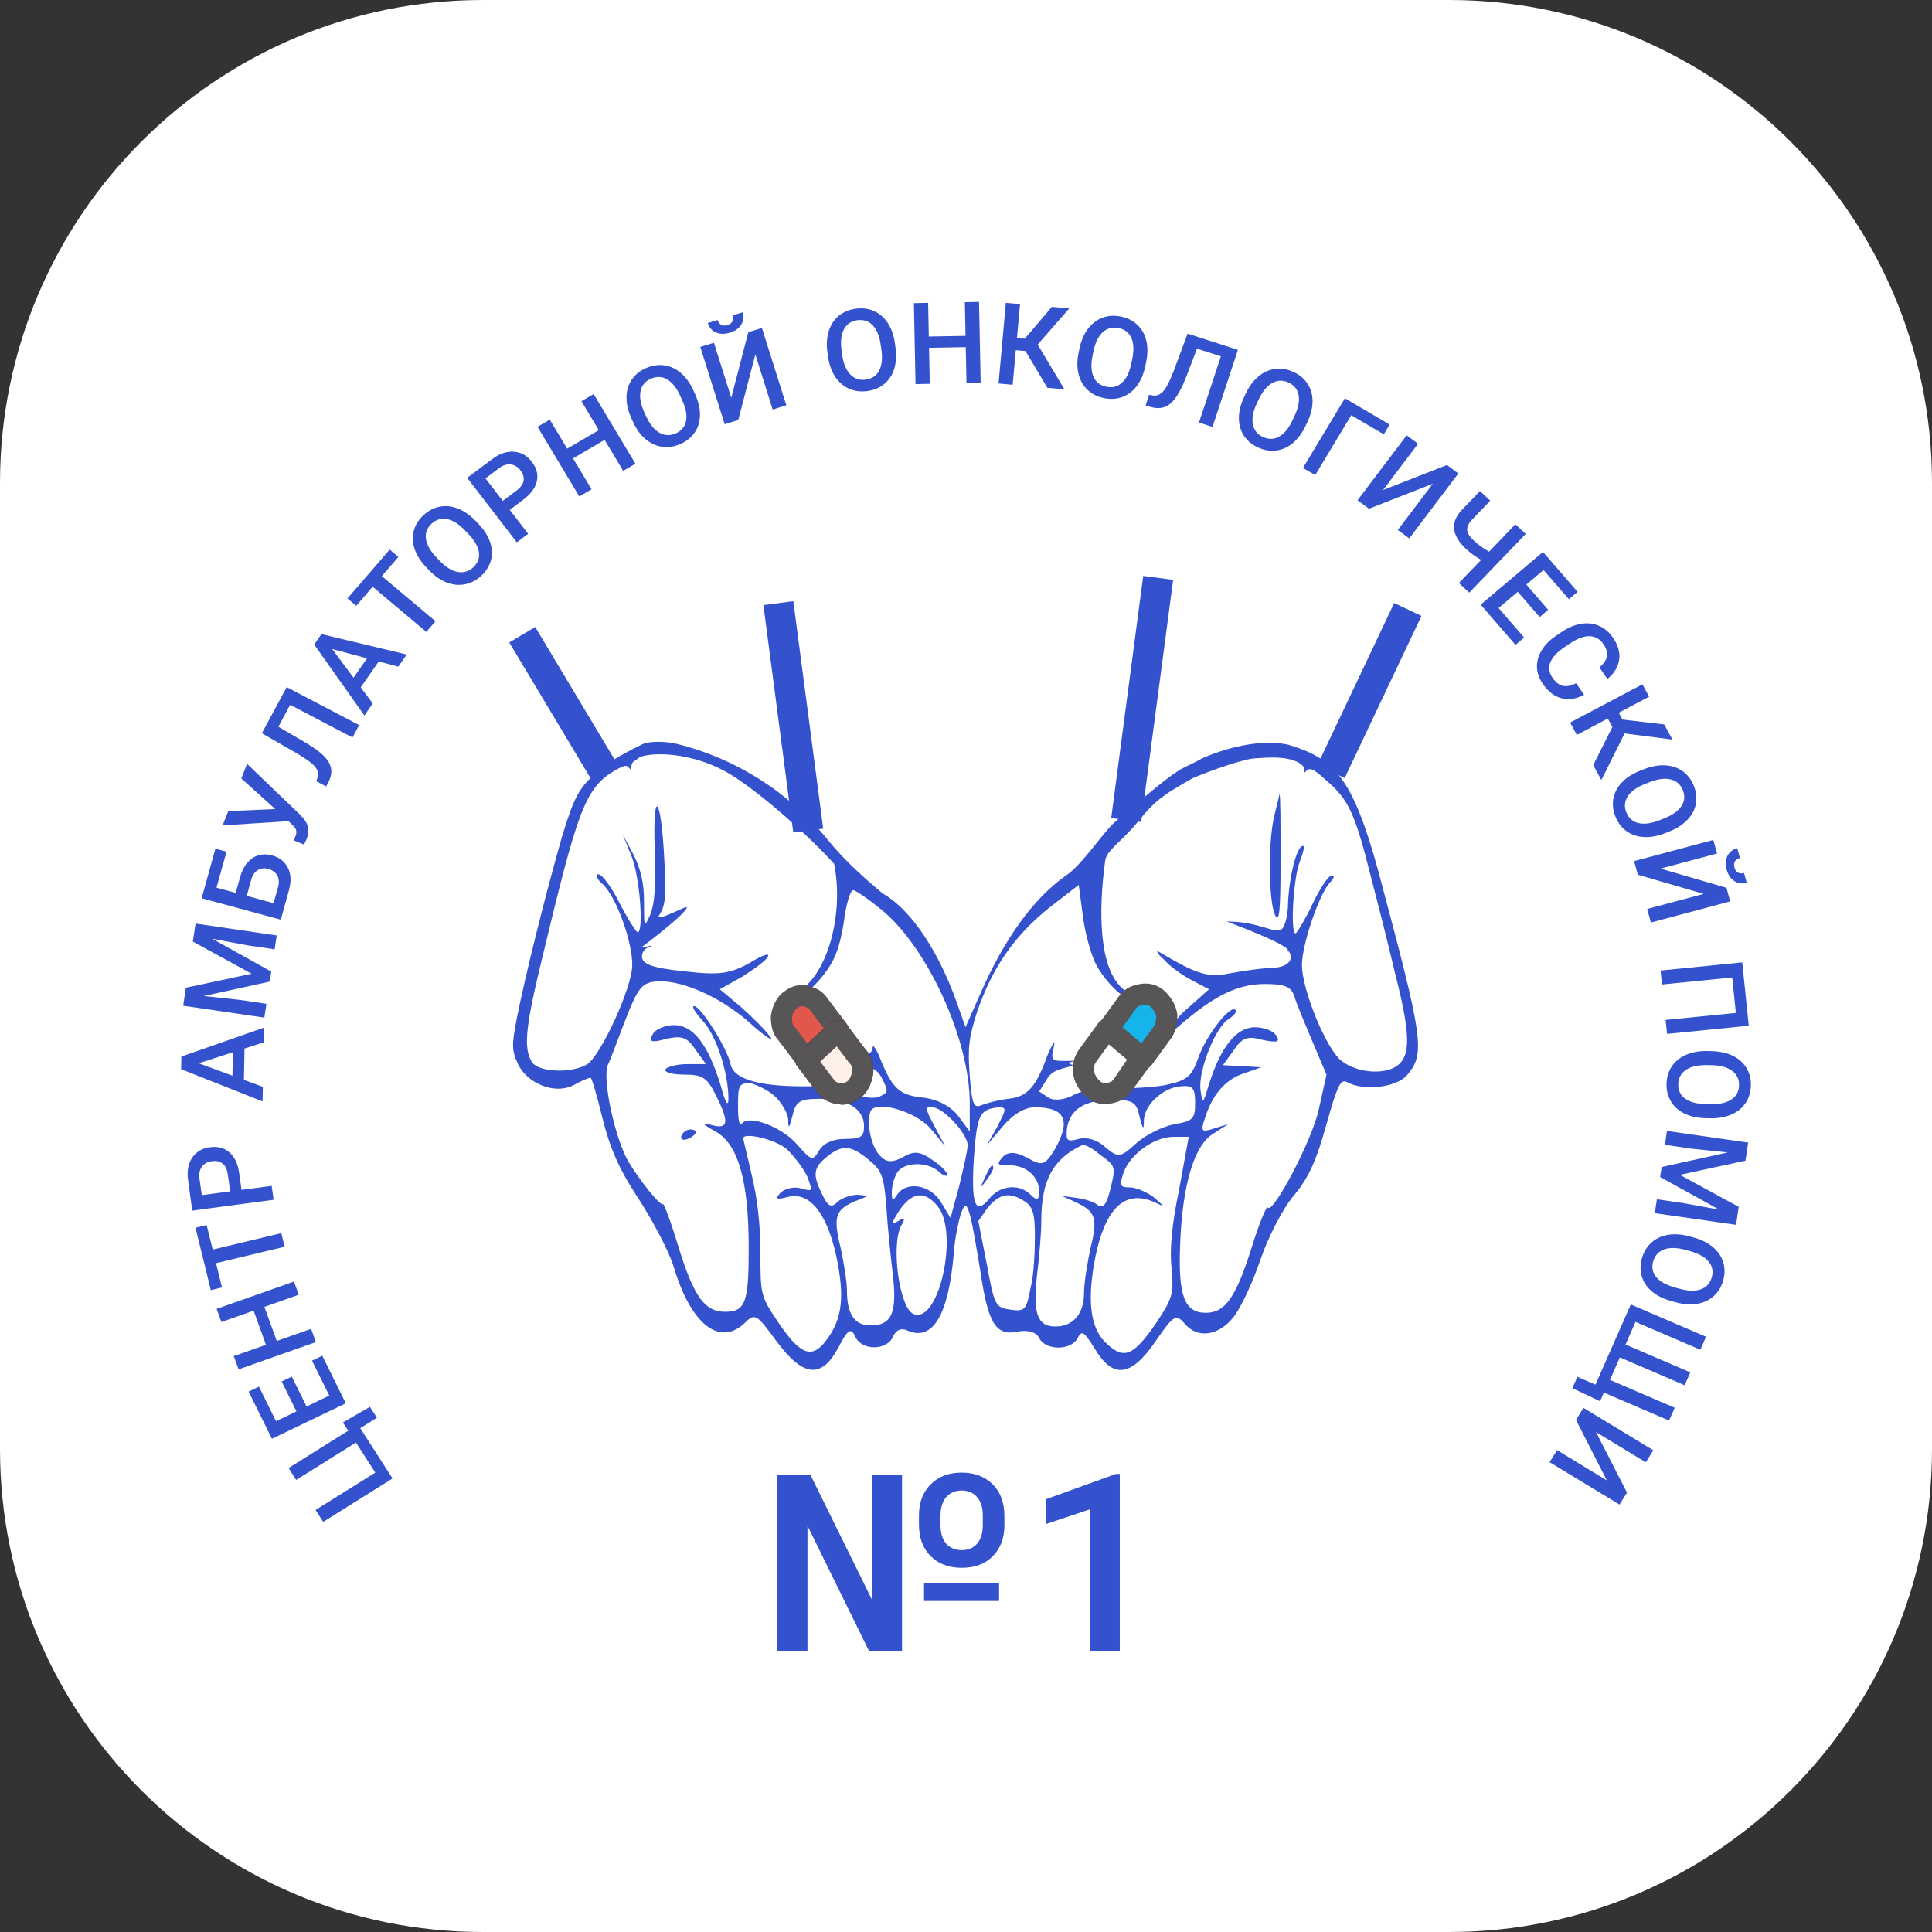 <svg width="32" height="32" viewBox="0 0 32 32" fill="none" xmlns="http://www.w3.org/2000/svg">
<rect x="0" y="0" width="32" height="32" fill="#333333" stroke="none"/>
<g clip-path="url(#clip0_19_90)">
<path d="M24 0H8C3.582 0 0 3.582 0 8V24C0 28.418 3.582 32 8 32H24C28.418 32 32 28.418 32 24V8C32 3.582 28.418 0 24 0Z" fill="white"/>
<path d="M16.548 26.517H15.305V26.218H16.548V26.517ZM15.221 25.097C15.221 24.884 15.286 24.714 15.415 24.585C15.544 24.456 15.715 24.391 15.927 24.391C16.14 24.391 16.31 24.455 16.44 24.583C16.57 24.712 16.636 24.887 16.636 25.109V25.266C16.636 25.474 16.572 25.643 16.446 25.773C16.319 25.903 16.148 25.968 15.931 25.968C15.715 25.968 15.542 25.903 15.413 25.773C15.285 25.643 15.221 25.47 15.221 25.253V25.097ZM15.578 25.266C15.578 25.394 15.61 25.494 15.672 25.567C15.735 25.639 15.821 25.675 15.931 25.675C16.039 25.675 16.123 25.639 16.184 25.567C16.247 25.494 16.278 25.392 16.278 25.259V25.097C16.278 24.97 16.247 24.87 16.184 24.798C16.122 24.724 16.036 24.688 15.927 24.688C15.82 24.688 15.735 24.724 15.672 24.798C15.61 24.87 15.578 24.972 15.578 25.103V25.266ZM14.94 27.344H14.393L13.374 25.27V27.344H12.877V24.423H13.421L14.446 26.503V24.423H14.94V27.344ZM18.547 27.344H18.053V24.999L17.324 25.243V24.832L18.483 24.413H18.547V27.344Z" fill="#3452CD"/>
<path d="M13.349 17.56L13.88 17.071" stroke="#490322" stroke-width="0.349" stroke-linecap="round" stroke-linejoin="round"/>
<path d="M10.65 12.322C10.437 12.426 10.136 12.58 9.924 12.754C9.588 13.051 9.517 13.173 9.305 13.871C9.04 14.797 8.703 16.141 8.562 16.857C8.474 17.31 8.474 17.398 8.58 17.625C8.739 17.956 9.199 18.131 9.499 17.974C9.623 17.904 9.747 17.851 9.783 17.851C9.8 17.851 9.889 18.148 9.977 18.515C10.101 19.003 10.242 19.352 10.579 19.859C10.826 20.243 11.092 20.749 11.162 20.993C11.445 21.936 11.923 22.32 12.348 21.901C12.507 21.744 12.542 21.779 12.861 22.215C13.303 22.809 13.604 22.844 13.886 22.32C14.046 22.006 14.099 21.988 14.169 22.145C14.276 22.372 14.682 22.372 14.789 22.145C14.842 22.023 14.93 21.988 15.036 22.041C15.443 22.215 15.709 21.796 15.797 20.767C15.815 20.487 15.886 20.19 15.921 20.086C15.992 19.911 16.009 19.929 16.08 20.173C16.115 20.33 16.186 20.732 16.239 21.063C16.363 21.901 16.487 22.128 16.841 22.058C17.018 22.023 17.159 22.058 17.212 22.163C17.318 22.372 17.743 22.372 17.849 22.163C17.92 22.023 17.955 22.058 18.132 22.337C18.433 22.844 18.733 22.809 19.14 22.215C19.441 21.779 19.477 21.761 19.618 21.919C19.83 22.18 20.184 22.128 20.432 21.814C20.555 21.657 20.75 21.238 20.874 20.871C20.998 20.505 21.245 20.016 21.44 19.789C21.688 19.492 21.811 19.195 21.971 18.619C22.148 17.991 22.201 17.869 22.307 17.921C22.59 18.078 23.12 18.009 23.297 17.817C23.616 17.45 23.581 17.24 22.82 14.395C22.395 12.859 22.089 12.56 21.334 12.334C20.961 12.254 20.44 12.33 19.913 12.56C19.481 12.803 19.683 12.574 18.475 13.607C18.276 13.777 17.924 14.325 17.658 14.5C17.11 14.884 16.628 15.565 16.239 16.455L15.992 17.014L15.85 16.612C15.567 15.809 15.11 15.065 14.597 14.786C14.696 14.845 14.134 14.433 13.711 13.911C13.066 13.116 12.18 12.56 11.214 12.322C10.998 12.268 10.73 12.282 10.65 12.322ZM12.18 12.878C12.658 13.192 13.373 13.819 13.816 14.308C13.975 15.111 13.727 16.036 13.303 16.368C13.179 16.455 13.144 16.525 13.197 16.542C13.25 16.542 13.444 16.385 13.604 16.193C13.833 15.914 13.904 15.704 13.975 15.285C14.01 14.989 14.081 14.744 14.134 14.744C14.169 14.744 14.399 14.901 14.63 15.093C15.373 15.722 16.062 17.223 16.062 18.27V18.741L15.868 18.48C15.744 18.323 15.549 18.218 15.319 18.183C14.913 18.148 14.789 18.043 14.594 17.572C14.523 17.38 14.453 17.275 14.453 17.363C14.453 17.432 14.347 17.502 14.205 17.502C14.063 17.502 13.94 17.537 13.922 17.572C13.904 17.607 14.028 17.642 14.187 17.642C14.399 17.642 14.541 17.712 14.612 17.869C14.718 18.078 14.718 18.096 14.559 18.166C14.47 18.2 14.293 18.183 14.187 18.113C14.081 18.043 13.763 17.991 13.462 17.991C12.613 18.009 12.153 17.886 12.1 17.625C12.047 17.363 11.605 16.664 11.498 16.664C11.445 16.664 11.516 16.769 11.64 16.909C11.87 17.153 12.065 17.782 12.065 18.2C12.065 18.34 12.011 18.27 11.941 17.991C11.728 17.293 11.481 16.979 11.162 16.979C11.021 16.979 10.844 17.049 10.809 17.136C10.738 17.258 10.791 17.275 11.039 17.206C11.286 17.153 11.375 17.171 11.516 17.38L11.693 17.625H11.375C11.198 17.625 11.039 17.677 11.021 17.712C11.003 17.764 11.145 17.799 11.339 17.799C11.64 17.799 11.711 17.851 11.852 18.131C12.082 18.584 12.065 18.707 11.799 18.637C11.605 18.584 11.605 18.602 11.852 18.741C12.224 18.951 12.401 19.545 12.401 20.679C12.401 21.569 12.348 21.727 12.011 21.727C11.675 21.727 11.498 21.482 11.251 20.697C11.127 20.278 11.003 19.946 10.985 19.946C10.932 19.981 10.579 19.527 10.402 19.23C10.172 18.811 9.977 17.869 10.066 17.642C10.119 17.537 10.242 17.188 10.366 16.874C10.543 16.42 10.614 16.298 10.809 16.263C11.215 16.193 11.905 16.49 12.401 16.926C12.666 17.171 12.843 17.275 12.754 17.171C12.684 17.066 12.454 16.839 12.277 16.682L11.923 16.385L12.294 16.176C12.489 16.053 12.684 15.914 12.719 15.844C12.754 15.774 12.613 15.827 12.418 15.949C12.1 16.123 11.923 16.158 11.339 16.088C10.809 16.036 10.632 15.966 10.632 15.844C10.632 15.757 10.702 15.687 10.773 15.687C10.891 15.581 10.376 15.879 10.773 15.443C10.313 15.739 10.711 15.582 10.605 15.687C10.393 15.879 11.41 15.111 11.375 15.024C11.357 15.007 10.844 15.285 10.915 15.163C11.021 15.006 11.039 14.849 11.003 14.238C10.95 13.173 10.809 13.016 10.844 14.081C10.862 14.709 10.844 14.954 10.773 15.146C10.667 15.373 10.667 15.373 10.667 14.936C10.667 14.622 10.614 14.395 10.49 14.151L10.313 13.819L10.455 14.168C10.596 14.5 10.667 15.443 10.561 15.443C10.543 15.443 10.402 15.233 10.26 14.954C10.119 14.675 9.959 14.465 9.906 14.482C9.853 14.482 9.889 14.57 9.995 14.657C10.207 14.867 10.472 15.582 10.472 15.984C10.472 16.35 9.959 17.467 9.729 17.625C9.482 17.782 8.916 17.764 8.81 17.59C8.668 17.363 8.703 17.014 8.969 15.914C9.57 13.418 9.683 13.051 10.197 12.754C10.391 12.65 10.373 12.675 10.454 12.754C10.454 12.595 10.498 12.626 10.569 12.56C10.674 12.462 11.473 12.407 12.18 12.878ZM20.8 12.56C20.881 12.56 21.445 12.48 21.606 12.719C21.606 12.627 21.606 12.719 21.606 12.798C21.686 12.719 21.705 12.685 21.971 12.929C22.342 13.243 22.448 13.488 22.714 14.552C22.82 14.954 22.997 15.652 23.103 16.106C23.35 17.066 23.368 17.45 23.174 17.625C22.944 17.834 22.395 17.764 22.165 17.52C21.9 17.223 21.564 16.35 21.564 15.984C21.564 15.652 21.847 14.814 22.024 14.622C22.095 14.552 22.112 14.5 22.059 14.5C22.006 14.5 21.864 14.709 21.741 14.971C21.617 15.233 21.475 15.46 21.458 15.46C21.369 15.46 21.422 14.535 21.528 14.273C21.581 14.133 21.617 14.011 21.581 14.011C21.475 14.011 21.352 14.535 21.334 14.954C21.334 15.163 21.281 15.355 21.228 15.39C21.104 15.477 20.874 15.263 20.317 15.263C21.518 15.716 21.334 15.757 21.334 15.774C21.364 15.819 21.254 15.383 20.732 15.342C21.546 15.691 21.528 16.019 21.033 16.036C20.874 16.036 20.555 16.088 20.361 16.123C20.007 16.193 19.83 16.141 19.211 15.774C19.14 15.722 19.158 15.791 19.282 15.896C19.388 16.019 19.618 16.176 19.759 16.245L20.025 16.385L19.653 16.717C19.441 16.891 19.37 17.083 19.282 17.223C19.194 17.363 19.14 17.345 19.388 17.118C20.025 16.542 20.449 16.298 20.945 16.298C21.263 16.298 21.387 16.333 21.44 16.507C21.475 16.63 21.617 16.961 21.741 17.258L21.971 17.799L21.847 18.358C21.741 18.881 21.069 20.138 20.998 19.998C20.98 19.963 20.856 20.26 20.732 20.662C20.467 21.5 20.29 21.744 19.972 21.744C19.618 21.744 19.512 21.465 19.547 20.609C19.583 19.632 19.777 18.969 20.096 18.777L20.343 18.619L20.113 18.689C19.901 18.759 19.883 18.741 19.954 18.532C20.078 18.131 20.29 17.886 20.591 17.782L20.892 17.677L20.573 17.659L20.255 17.642L20.432 17.398C20.573 17.188 20.662 17.153 20.909 17.223C21.157 17.275 21.21 17.258 21.139 17.153C21.086 17.066 20.927 17.014 20.768 17.014C20.467 17.031 20.219 17.345 20.025 17.956C19.919 18.305 19.919 18.305 19.883 18.043C19.848 17.712 20.149 16.979 20.361 16.874C20.432 16.822 20.485 16.769 20.467 16.734C20.396 16.612 19.972 17.153 19.848 17.52C19.742 17.817 19.671 17.886 19.37 17.956C19.176 18.009 18.769 18.026 18.503 18.026C18.22 18.009 17.902 18.061 17.761 18.148C17.619 18.218 17.46 18.235 17.371 18.183L17.212 18.078L17.354 17.851C17.46 17.694 17.657 17.7 17.778 17.642C17.937 17.659 17.513 17.62 17.833 17.57C17.638 17.57 17.743 17.572 17.584 17.572C17.354 17.572 17.442 17.467 17.46 17.31C17.477 17.206 17.442 17.275 17.354 17.467C17.159 18.009 17.018 18.166 16.699 18.2C16.54 18.218 16.345 18.27 16.257 18.305C16.133 18.358 16.098 18.305 16.062 17.817C16.027 17.363 16.045 17.188 16.186 16.752C16.434 16.036 16.788 15.512 17.371 15.041L17.867 14.657L17.937 15.181C17.973 15.477 18.079 15.827 18.15 15.966C18.291 16.245 18.61 16.56 18.751 16.56C18.804 16.56 18.751 16.49 18.627 16.402C18.185 16.071 18.197 15.059 18.303 14.273C18.32 14.098 18.499 14.003 18.786 13.685C19.108 13.288 19.189 13.208 19.753 12.89C20.036 12.768 20.623 12.56 20.8 12.56ZM21.104 13.522C20.998 13.976 21.015 14.954 21.122 15.163C21.192 15.285 21.21 15.093 21.21 14.238C21.21 13.645 21.21 13.156 21.192 13.156C21.192 13.156 21.157 13.313 21.104 13.522ZM13.656 17.694C13.71 17.729 13.763 17.729 13.798 17.677C13.833 17.625 13.78 17.607 13.71 17.607C13.621 17.625 13.604 17.659 13.656 17.694ZM12.843 18.166C12.949 18.27 13.055 18.445 13.055 18.55C13.055 18.707 13.073 18.689 13.126 18.48C13.179 18.253 13.232 18.2 13.568 18.2C14.028 18.2 14.311 18.358 14.311 18.654C14.311 18.829 14.258 18.864 13.993 18.864C13.798 18.864 13.639 18.934 13.568 19.056C13.462 19.23 13.444 19.23 13.214 18.969C12.967 18.672 12.418 18.462 12.294 18.602C12.241 18.654 12.224 18.55 12.224 18.305C12.224 17.974 12.241 17.939 12.436 17.939C12.542 17.974 12.737 18.061 12.843 18.166ZM19.795 18.27C19.795 18.532 19.759 18.567 19.459 18.619C19.264 18.654 18.981 18.794 18.822 18.934C18.556 19.178 18.521 19.178 18.309 19.003C18.185 18.881 18.008 18.829 17.867 18.864C17.672 18.916 17.654 18.899 17.672 18.689C17.725 18.375 17.955 18.218 18.433 18.218C18.769 18.218 18.822 18.253 18.875 18.497C18.928 18.707 18.946 18.724 18.946 18.567C18.946 18.305 19.264 18.009 19.565 17.991C19.759 17.974 19.795 18.026 19.795 18.27ZM15.426 18.707L15.655 18.986L15.479 18.654C15.319 18.358 15.319 18.323 15.443 18.34C15.62 18.34 16.027 18.777 16.027 18.969C16.027 19.056 15.956 19.352 15.886 19.649L15.744 20.173L15.585 19.911C15.408 19.614 15.001 19.562 14.86 19.789C14.789 19.894 14.771 19.894 14.771 19.754C14.771 19.649 14.806 19.51 14.86 19.422C14.966 19.248 15.355 19.23 15.549 19.405C15.62 19.475 15.691 19.492 15.691 19.457C15.691 19.422 15.585 19.3 15.443 19.213C15.249 19.073 15.143 19.056 14.966 19.16C14.806 19.248 14.7 19.265 14.594 19.16C14.435 19.021 14.347 18.619 14.417 18.41C14.488 18.218 15.16 18.392 15.426 18.707ZM16.522 18.654L16.345 18.969L16.611 18.654C16.788 18.445 16.982 18.34 17.141 18.34C17.654 18.34 17.743 18.567 17.46 19.056C17.301 19.3 17.265 19.318 17.018 19.178C16.823 19.073 16.699 19.073 16.611 19.16C16.505 19.283 16.505 19.3 16.717 19.3C17 19.3 17.212 19.492 17.212 19.737C17.212 19.876 17.177 19.894 17.071 19.789C16.876 19.597 16.558 19.632 16.381 19.859C16.151 20.138 16.08 19.946 16.133 19.143C16.186 18.462 16.222 18.375 16.54 18.34C16.681 18.34 16.664 18.375 16.522 18.654ZM11.286 18.811C11.268 18.864 11.304 18.899 11.392 18.864C11.552 18.794 11.569 18.707 11.428 18.707C11.375 18.707 11.304 18.759 11.286 18.811ZM13.037 19.038C13.161 19.16 13.32 19.37 13.373 19.492C13.462 19.737 13.462 19.737 13.267 19.684C13.161 19.649 13.002 19.684 12.931 19.754C12.825 19.859 12.861 19.876 13.055 19.824C13.409 19.737 13.692 20.086 13.851 20.801C13.993 21.482 13.957 21.849 13.674 22.215C13.444 22.512 13.25 22.442 12.878 21.884C12.595 21.465 12.595 21.43 12.595 20.749C12.595 20.278 12.542 19.841 12.454 19.475C12.383 19.16 12.312 18.881 12.312 18.864C12.277 18.741 12.843 18.864 13.037 19.038ZM19.53 19.702C19.406 20.295 19.37 20.714 19.406 21.011C19.441 21.43 19.423 21.5 19.158 21.901C18.787 22.442 18.627 22.529 18.344 22.268C18.079 22.041 18.008 21.622 18.114 20.976C18.273 20.016 18.627 19.667 19.158 19.929C19.3 19.998 19.282 19.981 19.123 19.841C19.016 19.754 18.822 19.667 18.716 19.667C18.539 19.667 18.539 19.632 18.61 19.422C18.716 19.126 19.105 18.829 19.441 18.829H19.689L19.53 19.702ZM14.453 19.265C14.612 19.405 14.647 19.545 14.682 19.998C14.7 20.313 14.753 20.819 14.789 21.116C14.86 21.744 14.771 21.953 14.417 21.953C14.152 21.953 14.028 21.761 14.028 21.377C14.028 21.22 13.975 20.906 13.922 20.662C13.798 20.155 13.833 20.033 14.169 19.894C14.399 19.806 14.399 19.806 14.205 19.789C14.099 19.789 13.94 19.841 13.869 19.911C13.763 20.016 13.71 19.981 13.604 19.754C13.444 19.422 13.48 19.318 13.763 19.108C13.993 18.951 14.134 18.986 14.453 19.265ZM18.22 19.126C18.486 19.318 18.486 19.318 18.38 19.737C18.327 19.946 18.273 20.016 18.185 19.963C18.132 19.911 17.973 19.859 17.831 19.841L17.584 19.806L17.814 19.911C18.15 20.068 18.185 20.173 18.061 20.679C18.008 20.924 17.955 21.255 17.955 21.412C17.955 21.761 17.778 21.971 17.477 21.971C17.177 21.971 17.106 21.744 17.177 21.116C17.212 20.819 17.247 20.435 17.247 20.225C17.247 19.545 17.442 19.195 17.92 18.969C17.973 18.951 18.097 19.021 18.22 19.126ZM16.31 19.51C16.222 19.702 16.222 19.702 16.328 19.562C16.398 19.475 16.451 19.37 16.451 19.352C16.451 19.248 16.398 19.318 16.31 19.51ZM15.532 19.981C15.886 20.417 15.549 21.953 15.125 21.761C14.895 21.657 14.753 20.609 14.93 20.295C15.001 20.173 14.983 20.155 14.877 20.225C14.753 20.295 14.753 20.278 14.895 20.051C15.107 19.737 15.319 19.719 15.532 19.981ZM16.965 19.894C17.106 19.981 17.141 20.103 17.141 20.47C17.141 20.732 17.124 21.116 17.071 21.325C17 21.692 16.982 21.727 16.735 21.692C16.487 21.657 16.469 21.622 16.345 20.941L16.204 20.225L16.363 19.998C16.558 19.771 16.717 19.737 16.965 19.894Z" fill="#3452CD"/>
<path d="M19.183 9.572L18.653 13.582" stroke="#3452CD" stroke-width="0.5"/>
<path d="M23.318 10.095L22.046 12.78" stroke="#3452CD" stroke-width="0.5"/>
<path d="M12.892 9.99L13.387 13.757" stroke="#3452CD" stroke-width="0.5"/>
<path d="M8.65 10.513L9.995 12.759" stroke="#3452CD" stroke-width="0.5"/>
<path d="M13.03 17.123L13.348 17.542L13.879 17.053L13.561 16.634C13.508 16.547 13.419 16.512 13.313 16.494C13.207 16.477 13.136 16.529 13.066 16.582C12.995 16.652 12.959 16.739 12.942 16.844C12.942 16.948 12.959 17.053 13.03 17.123Z" fill="#FFF1E8"/>
<path d="M13.349 17.56L13.88 17.071" stroke="#490322" stroke-width="0.349" stroke-linecap="round" stroke-linejoin="round"/>
<path d="M13.455 17.454L13.774 17.873C13.827 17.943 13.897 17.978 13.968 18.013C14.056 18.03 14.127 18.013 14.198 17.978C14.163 18.013 14.127 18.065 14.074 18.083C14.039 18.118 13.968 18.118 13.915 18.118C13.862 18.118 13.809 18.1 13.756 18.083C13.72 18.048 13.667 18.03 13.632 17.978L13.314 17.559L13.455 17.454Z" fill="#490322"/>
<path d="M13.349 17.56L13.667 17.979C13.72 18.066 13.809 18.101 13.915 18.118C14.021 18.136 14.092 18.083 14.163 18.031C14.233 17.961 14.269 17.874 14.287 17.769C14.304 17.664 14.269 17.56 14.198 17.49L13.88 17.071L13.349 17.56Z" stroke="#490322" stroke-width="0.349" stroke-linecap="round" stroke-linejoin="round"/>
<path d="M13.349 17.56L13.88 17.071" stroke="#490322" stroke-width="0.349" stroke-linecap="round" stroke-linejoin="round"/>
<path d="M18.919 17.533L18.601 17.97C18.548 18.057 18.459 18.092 18.353 18.109C18.247 18.127 18.159 18.092 18.088 18.022C18.017 17.952 17.964 17.865 17.946 17.76C17.929 17.655 17.964 17.551 18.017 17.481L18.335 17.044L18.919 17.533Z" stroke="#575555" stroke-width="0.349" stroke-linecap="round" stroke-linejoin="round"/>
<path d="M13.03 17.123L13.348 17.542L13.879 17.053L13.561 16.634C13.508 16.547 13.419 16.512 13.313 16.494C13.207 16.477 13.136 16.529 13.066 16.582C12.995 16.652 12.959 16.739 12.942 16.844C12.942 16.948 12.959 17.053 13.03 17.123Z" fill="#E2574C" stroke="#575555" stroke-width="0.349" stroke-linecap="round" stroke-linejoin="round"/>
<path d="M13.348 17.56L13.666 17.979C13.72 18.066 13.808 18.101 13.914 18.118C14.02 18.136 14.091 18.083 14.162 18.031C14.232 17.961 14.268 17.874 14.286 17.769C14.303 17.665 14.268 17.56 14.197 17.49L13.879 17.071L13.348 17.56Z" fill="#FFF1E8"/>
<path d="M19.255 17.097L18.937 17.534L18.353 17.045L18.672 16.608C18.725 16.521 18.813 16.486 18.919 16.469C19.026 16.451 19.114 16.486 19.185 16.556C19.255 16.626 19.308 16.713 19.326 16.818C19.326 16.905 19.308 17.027 19.255 17.097Z" fill="#15B5EC" stroke="#575555" stroke-width="0.349" stroke-linecap="round" stroke-linejoin="round"/>
<path d="M18.758 17.418L18.453 17.865C18.402 17.936 18.334 17.972 18.266 18.008C18.181 18.026 18.096 18.026 18.029 17.972C18.063 18.008 18.113 18.061 18.147 18.079C18.181 18.115 18.249 18.115 18.3 18.115C18.351 18.115 18.402 18.097 18.453 18.079C18.487 18.043 18.538 18.026 18.572 17.972L18.877 17.525L18.758 17.418Z" fill="#575555"/>
<path d="M18.919 17.533L18.353 17.044" stroke="#575555" stroke-width="0.349" stroke-linecap="round" stroke-linejoin="round"/>
<path d="M13.349 17.56L13.88 17.071" stroke="#490322" stroke-width="0.349" stroke-linecap="round" stroke-linejoin="round"/>
<path d="M13.455 17.454L13.774 17.873C13.827 17.943 13.897 17.978 13.968 18.013C14.056 18.03 14.127 18.013 14.198 17.978C14.163 18.013 14.127 18.065 14.074 18.083C14.039 18.118 13.968 18.118 13.915 18.118C13.862 18.118 13.809 18.1 13.756 18.083C13.72 18.048 13.667 18.03 13.632 17.978L13.314 17.559L13.455 17.454Z" fill="#575555"/>
<path d="M13.349 17.56L13.667 17.979C13.72 18.066 13.809 18.101 13.915 18.118C14.021 18.136 14.092 18.083 14.163 18.031C14.233 17.961 14.269 17.874 14.287 17.769C14.304 17.664 14.269 17.56 14.198 17.49L13.88 17.071L13.349 17.56Z" stroke="#575555" stroke-width="0.349" stroke-linecap="round" stroke-linejoin="round"/>
<path d="M5.353 25.207L5.227 25.01L6.216 24.391L5.896 23.893L4.906 24.512L4.78 24.315L5.768 23.697L5.68 23.56L6.127 23.302L6.243 23.482L5.967 23.655L6.502 24.488L5.353 25.207Z" fill="#3452CD"/>
<path d="M4.833 22.801L5.078 23.296L5.454 23.115L5.168 22.537L5.338 22.455L5.727 23.243L4.504 23.831L4.118 23.049L4.289 22.967L4.572 23.54L4.91 23.377L4.665 22.882L4.833 22.801Z" fill="#3452CD"/>
<path d="M4.869 21.227L4.948 21.445L4.379 21.646L4.584 22.211L5.153 22.01L5.232 22.229L3.952 22.681L3.872 22.462L4.405 22.274L4.201 21.709L3.668 21.897L3.588 21.679L4.869 21.227Z" fill="#3452CD"/>
<path d="M3.423 20.291L3.523 20.697L4.659 20.425L4.714 20.65L3.578 20.922L3.677 21.324L3.492 21.369L3.238 20.335L3.423 20.291Z" fill="#3452CD"/>
<path d="M4 19.708L4.5 19.642L4.532 19.872L3.184 20.052L3.115 19.543C3.095 19.395 3.118 19.272 3.184 19.174C3.251 19.076 3.348 19.019 3.477 19.002C3.609 18.984 3.718 19.013 3.803 19.089C3.888 19.165 3.941 19.279 3.962 19.433L4 19.708ZM3.812 19.733L3.774 19.456C3.763 19.373 3.735 19.313 3.69 19.275C3.645 19.237 3.585 19.223 3.511 19.233C3.438 19.243 3.383 19.272 3.346 19.322C3.308 19.372 3.294 19.435 3.303 19.512L3.342 19.795L3.812 19.733Z" fill="#3452CD"/>
<path d="M4.05 17.367L4.04 17.886L4.354 18.001L4.349 18.243L3 17.709L3.004 17.5L4.374 17.02L4.369 17.264L4.05 17.367ZM3.85 17.817L3.858 17.428L3.291 17.611L3.85 17.817Z" fill="#3452CD"/>
<path d="M3.079 16.359L4.167 16.128L3.194 15.595L3.239 15.297L4.583 15.494L4.549 15.724L4.106 15.659L3.516 15.549L4.493 16.093L4.468 16.258L3.374 16.497L3.969 16.561L4.413 16.626L4.378 16.855L3.034 16.658L3.079 16.359Z" fill="#3452CD"/>
<path d="M3.752 14.107L3.586 14.703L3.904 14.789L3.978 14.524C4.004 14.429 4.043 14.351 4.096 14.29C4.149 14.228 4.21 14.187 4.281 14.167C4.352 14.146 4.427 14.147 4.507 14.169C4.63 14.202 4.716 14.27 4.768 14.372C4.82 14.474 4.826 14.596 4.788 14.738L4.651 15.233L3.34 14.878L3.568 14.057L3.752 14.107ZM4.087 14.838L4.531 14.959L4.605 14.695C4.626 14.619 4.622 14.554 4.592 14.501C4.562 14.447 4.512 14.411 4.443 14.392C4.377 14.374 4.319 14.381 4.269 14.412C4.219 14.443 4.183 14.495 4.162 14.568L4.087 14.838Z" fill="#3452CD"/>
<path d="M4.558 13.4L3.997 12.893L4.092 12.652L4.969 13.493L5.032 13.563C5.113 13.661 5.128 13.773 5.077 13.901L5.036 13.989L4.863 13.919C4.871 13.907 4.882 13.883 4.895 13.848C4.92 13.786 4.911 13.732 4.867 13.687L4.778 13.601L3.687 13.671L3.781 13.435L4.558 13.4Z" fill="#3452CD"/>
<path d="M4.749 11.381L5.949 12.01L5.838 12.215L4.806 11.674L4.611 12.037L5.064 12.302C5.205 12.386 5.308 12.462 5.373 12.531C5.439 12.6 5.476 12.669 5.485 12.739C5.495 12.81 5.476 12.888 5.43 12.973L5.402 13.026L5.236 12.938L5.251 12.905C5.272 12.855 5.275 12.81 5.259 12.769C5.244 12.728 5.211 12.685 5.159 12.641C5.107 12.597 5.025 12.542 4.913 12.476L4.337 12.145L4.749 11.381Z" fill="#3452CD"/>
<path d="M6.273 10.956L5.975 11.385L6.174 11.651L6.036 11.851L5.204 10.676L5.324 10.503L6.736 10.841L6.597 11.042L6.273 10.956ZM5.856 11.225L6.078 10.904L5.502 10.75L5.856 11.225Z" fill="#3452CD"/>
<path d="M6.599 9.224L6.324 9.542L7.213 10.29L7.061 10.466L6.172 9.718L5.9 10.034L5.755 9.912L6.455 9.102L6.599 9.224Z" fill="#3452CD"/>
<path d="M7.926 8.678C8.017 8.774 8.081 8.873 8.117 8.977C8.152 9.08 8.157 9.18 8.132 9.277C8.107 9.373 8.054 9.459 7.973 9.535C7.893 9.609 7.803 9.657 7.703 9.677C7.603 9.697 7.502 9.687 7.399 9.648C7.297 9.608 7.201 9.542 7.111 9.449L7.059 9.394C6.968 9.299 6.904 9.2 6.868 9.095C6.833 8.991 6.828 8.89 6.853 8.794C6.878 8.697 6.931 8.611 7.012 8.536C7.092 8.46 7.182 8.413 7.281 8.393C7.379 8.373 7.48 8.383 7.583 8.423C7.685 8.463 7.782 8.53 7.874 8.624L7.926 8.678ZM7.705 8.788C7.602 8.68 7.502 8.617 7.405 8.598C7.309 8.579 7.222 8.605 7.146 8.676C7.072 8.745 7.042 8.828 7.055 8.925C7.068 9.021 7.124 9.122 7.224 9.227L7.278 9.284C7.38 9.391 7.481 9.454 7.579 9.473C7.677 9.491 7.764 9.466 7.839 9.396C7.915 9.325 7.946 9.242 7.932 9.146C7.919 9.051 7.859 8.948 7.754 8.839L7.705 8.788Z" fill="#3452CD"/>
<path d="M8.443 8.445L8.748 8.841L8.56 8.982L7.738 7.915L8.152 7.605C8.273 7.514 8.393 7.473 8.511 7.482C8.631 7.49 8.73 7.546 8.808 7.648C8.889 7.752 8.917 7.86 8.892 7.97C8.867 8.081 8.792 8.183 8.666 8.277L8.443 8.445ZM8.328 8.296L8.554 8.126C8.621 8.076 8.66 8.022 8.672 7.965C8.683 7.908 8.666 7.849 8.621 7.791C8.576 7.733 8.523 7.701 8.461 7.693C8.398 7.685 8.336 7.704 8.272 7.75L8.041 7.924L8.328 8.296Z" fill="#3452CD"/>
<path d="M10.524 7.68L10.322 7.799L10.014 7.286L9.491 7.592L9.798 8.104L9.595 8.223L8.903 7.069L9.106 6.951L9.394 7.431L9.918 7.125L9.63 6.645L9.832 6.527L10.524 7.68Z" fill="#3452CD"/>
<path d="M11.514 6.531C11.568 6.651 11.595 6.765 11.594 6.875C11.592 6.984 11.564 7.08 11.507 7.163C11.451 7.245 11.372 7.309 11.27 7.354C11.169 7.398 11.069 7.414 10.968 7.4C10.867 7.386 10.775 7.343 10.691 7.273C10.608 7.202 10.54 7.108 10.486 6.991L10.455 6.922C10.401 6.803 10.375 6.688 10.377 6.578C10.378 6.467 10.408 6.371 10.464 6.288C10.52 6.205 10.599 6.141 10.7 6.097C10.801 6.052 10.902 6.037 11.002 6.051C11.102 6.064 11.193 6.106 11.277 6.178C11.36 6.249 11.429 6.344 11.483 6.463L11.514 6.531ZM11.269 6.562C11.208 6.426 11.135 6.334 11.05 6.284C10.966 6.235 10.876 6.231 10.78 6.273C10.687 6.314 10.63 6.382 10.61 6.478C10.59 6.573 10.609 6.686 10.667 6.819L10.699 6.889C10.76 7.024 10.834 7.116 10.92 7.166C11.006 7.216 11.097 7.22 11.191 7.179C11.287 7.137 11.344 7.069 11.363 6.974C11.382 6.88 11.361 6.764 11.298 6.626L11.269 6.562Z" fill="#3452CD"/>
<path d="M12.394 5.502L12.62 5.433L13.024 6.713L12.798 6.783L12.511 5.871L12.228 6.957L12.003 7.027L11.599 5.747L11.825 5.677L12.112 6.59L12.394 5.502ZM12.299 5.174C12.322 5.248 12.315 5.316 12.277 5.378C12.239 5.439 12.176 5.484 12.089 5.51C12.001 5.537 11.924 5.536 11.857 5.506C11.791 5.477 11.746 5.425 11.723 5.351L11.885 5.301C11.897 5.34 11.918 5.367 11.946 5.382C11.976 5.396 12.01 5.397 12.049 5.385C12.088 5.373 12.116 5.353 12.131 5.325C12.146 5.296 12.148 5.263 12.135 5.224L12.299 5.174Z" fill="#3452CD"/>
<path d="M14.832 5.754C14.85 5.884 14.843 6.001 14.812 6.106C14.78 6.21 14.725 6.294 14.647 6.359C14.57 6.423 14.476 6.462 14.366 6.477C14.257 6.492 14.156 6.479 14.063 6.439C13.97 6.397 13.894 6.331 13.833 6.24C13.773 6.149 13.734 6.04 13.716 5.913L13.705 5.839C13.687 5.709 13.694 5.592 13.726 5.486C13.759 5.381 13.814 5.296 13.892 5.232C13.969 5.168 14.063 5.128 14.173 5.113C14.283 5.098 14.383 5.111 14.475 5.152C14.568 5.192 14.644 5.258 14.704 5.349C14.764 5.44 14.803 5.55 14.822 5.68L14.832 5.754ZM14.588 5.716C14.568 5.569 14.523 5.46 14.456 5.389C14.389 5.319 14.303 5.29 14.2 5.304C14.098 5.318 14.025 5.368 13.978 5.455C13.933 5.54 13.919 5.655 13.938 5.798L13.948 5.874C13.969 6.02 14.014 6.129 14.082 6.201C14.151 6.273 14.237 6.302 14.339 6.288C14.443 6.273 14.517 6.224 14.562 6.138C14.607 6.053 14.619 5.935 14.598 5.786L14.588 5.716Z" fill="#3452CD"/>
<path d="M16.243 6.341L16.008 6.345L15.996 5.75L15.388 5.761L15.4 6.357L15.164 6.362L15.137 5.021L15.373 5.016L15.384 5.574L15.992 5.563L15.981 5.005L16.216 5L16.243 6.341Z" fill="#3452CD"/>
<path d="M16.985 5.814L16.825 5.8L16.773 6.373L16.539 6.352L16.66 5.016L16.895 5.037L16.844 5.598L16.973 5.61L17.422 5.083L17.71 5.109L17.187 5.707L17.63 6.448L17.347 6.423L16.985 5.814Z" fill="#3452CD"/>
<path d="M18.97 6.064C18.943 6.193 18.897 6.302 18.832 6.39C18.767 6.478 18.686 6.539 18.591 6.575C18.497 6.61 18.395 6.616 18.286 6.594C18.178 6.572 18.087 6.527 18.013 6.458C17.94 6.388 17.89 6.301 17.864 6.195C17.838 6.09 17.838 5.974 17.864 5.848L17.879 5.774C17.906 5.646 17.952 5.538 18.018 5.449C18.085 5.36 18.166 5.298 18.26 5.263C18.355 5.228 18.456 5.221 18.565 5.243C18.674 5.265 18.764 5.311 18.837 5.379C18.91 5.447 18.96 5.535 18.986 5.641C19.011 5.746 19.011 5.863 18.985 5.991L18.97 6.064ZM18.753 5.949C18.783 5.803 18.778 5.686 18.738 5.597C18.699 5.508 18.628 5.454 18.526 5.433C18.426 5.413 18.339 5.436 18.266 5.502C18.194 5.567 18.143 5.671 18.112 5.812L18.097 5.888C18.067 6.032 18.072 6.149 18.112 6.24C18.153 6.33 18.224 6.386 18.325 6.406C18.428 6.427 18.514 6.404 18.585 6.338C18.657 6.273 18.708 6.166 18.738 6.018L18.753 5.949Z" fill="#3452CD"/>
<path d="M20.504 5.795L20.083 7.071L19.859 6.999L20.222 5.902L19.826 5.775L19.64 6.261C19.58 6.412 19.521 6.525 19.463 6.601C19.406 6.677 19.344 6.725 19.275 6.746C19.207 6.767 19.126 6.763 19.032 6.733L18.975 6.715L19.034 6.538L19.07 6.546C19.123 6.558 19.169 6.553 19.207 6.531C19.245 6.509 19.282 6.47 19.317 6.412C19.353 6.353 19.393 6.264 19.44 6.144L19.671 5.527L20.504 5.795Z" fill="#3452CD"/>
<path d="M21.626 7.051C21.57 7.17 21.5 7.265 21.416 7.337C21.332 7.407 21.24 7.449 21.14 7.462C21.04 7.475 20.939 7.458 20.838 7.412C20.738 7.367 20.66 7.302 20.604 7.218C20.549 7.134 20.521 7.038 20.52 6.929C20.519 6.82 20.546 6.708 20.6 6.591L20.632 6.522C20.687 6.404 20.757 6.308 20.842 6.237C20.928 6.165 21.02 6.123 21.12 6.111C21.221 6.098 21.322 6.114 21.422 6.16C21.523 6.206 21.6 6.27 21.655 6.353C21.711 6.436 21.739 6.532 21.74 6.641C21.74 6.75 21.713 6.864 21.658 6.983L21.626 7.051ZM21.442 6.889C21.505 6.754 21.527 6.639 21.509 6.543C21.491 6.448 21.435 6.379 21.34 6.335C21.247 6.293 21.158 6.296 21.072 6.344C20.986 6.392 20.913 6.481 20.85 6.612L20.817 6.682C20.754 6.816 20.732 6.931 20.751 7.028C20.77 7.125 20.826 7.195 20.919 7.238C21.015 7.281 21.104 7.279 21.188 7.231C21.273 7.183 21.348 7.09 21.412 6.953L21.442 6.889Z" fill="#3452CD"/>
<path d="M22.92 7.194L22.381 6.878L21.784 7.869L21.581 7.751L22.276 6.597L23.017 7.032L22.92 7.194Z" fill="#3452CD"/>
<path d="M23.966 7.702L24.155 7.842L23.342 8.917L23.152 8.778L23.732 8.012L22.675 8.426L22.485 8.286L23.299 7.211L23.488 7.35L22.908 8.117L23.966 7.702Z" fill="#3452CD"/>
<path d="M25.271 8.843L24.335 9.816L24.164 9.656L24.532 9.273C24.442 9.223 24.357 9.161 24.277 9.087C24.16 8.976 24.095 8.867 24.084 8.759C24.073 8.651 24.117 8.546 24.216 8.442L24.513 8.133L24.683 8.293L24.385 8.603C24.326 8.665 24.298 8.723 24.301 8.776C24.304 8.829 24.34 8.887 24.408 8.951C24.486 9.024 24.572 9.086 24.664 9.137L25.1 8.683L25.271 8.843Z" fill="#3452CD"/>
<path d="M25.502 10.22L25.139 9.802L24.821 10.071L25.245 10.56L25.101 10.681L24.524 10.015L25.557 9.142L26.13 9.803L25.986 9.925L25.566 9.441L25.281 9.682L25.643 10.101L25.502 10.22Z" fill="#3452CD"/>
<path d="M26.237 11.507C26.11 11.577 25.986 11.596 25.866 11.566C25.747 11.535 25.643 11.456 25.556 11.33C25.495 11.242 25.462 11.15 25.457 11.054C25.453 10.959 25.478 10.866 25.531 10.777C25.584 10.688 25.661 10.607 25.764 10.536L25.869 10.466C25.974 10.394 26.081 10.35 26.187 10.332C26.293 10.315 26.392 10.325 26.483 10.365C26.575 10.405 26.653 10.47 26.715 10.561C26.8 10.683 26.835 10.804 26.819 10.924C26.803 11.044 26.738 11.151 26.624 11.246L26.491 11.055C26.565 10.991 26.607 10.929 26.617 10.867C26.627 10.806 26.607 10.739 26.557 10.668C26.5 10.584 26.424 10.541 26.33 10.537C26.238 10.535 26.131 10.573 26.011 10.653L25.911 10.72C25.79 10.802 25.712 10.886 25.678 10.971C25.644 11.057 25.656 11.142 25.713 11.224C25.765 11.3 25.822 11.345 25.883 11.359C25.944 11.374 26.017 11.36 26.105 11.316L26.237 11.507Z" fill="#3452CD"/>
<path d="M26.706 12.04L26.63 11.901L26.117 12.173L26.006 11.968L27.204 11.334L27.315 11.539L26.811 11.805L26.873 11.918L27.565 11.999L27.702 12.25L26.908 12.148L26.523 12.92L26.389 12.673L26.706 12.04Z" fill="#3452CD"/>
<path d="M27.582 13.799C27.458 13.848 27.341 13.87 27.23 13.864C27.12 13.859 27.024 13.827 26.942 13.768C26.86 13.71 26.799 13.63 26.758 13.528C26.717 13.427 26.705 13.327 26.722 13.228C26.741 13.13 26.787 13.04 26.862 12.961C26.937 12.881 27.035 12.818 27.156 12.769L27.227 12.741C27.35 12.692 27.467 12.671 27.579 12.676C27.691 12.682 27.787 12.714 27.869 12.773C27.951 12.832 28.013 12.912 28.054 13.013C28.095 13.114 28.107 13.214 28.089 13.312C28.072 13.41 28.025 13.499 27.949 13.578C27.874 13.657 27.775 13.722 27.652 13.771L27.582 13.799ZM27.56 13.556C27.7 13.501 27.797 13.433 27.85 13.351C27.903 13.269 27.911 13.181 27.872 13.085C27.834 12.992 27.767 12.933 27.671 12.91C27.576 12.886 27.46 12.901 27.323 12.954L27.251 12.983C27.112 13.037 27.015 13.106 26.961 13.189C26.907 13.273 26.899 13.362 26.938 13.456C26.977 13.552 27.044 13.611 27.138 13.633C27.233 13.656 27.352 13.639 27.494 13.583L27.56 13.556Z" fill="#3452CD"/>
<path d="M28.596 14.705L28.657 14.93L27.344 15.28L27.283 15.055L28.218 14.806L27.127 14.488L27.066 14.263L28.378 13.912L28.44 14.137L27.504 14.387L28.596 14.705ZM28.932 14.623C28.856 14.643 28.788 14.633 28.727 14.594C28.665 14.554 28.623 14.491 28.599 14.404C28.575 14.317 28.58 14.241 28.612 14.176C28.645 14.111 28.699 14.069 28.774 14.049L28.819 14.211C28.779 14.221 28.751 14.24 28.735 14.268C28.72 14.296 28.717 14.33 28.728 14.369C28.739 14.409 28.758 14.436 28.785 14.452C28.814 14.468 28.848 14.471 28.887 14.46L28.932 14.623Z" fill="#3452CD"/>
<path d="M27.612 17.124L27.588 16.893L28.751 16.777L28.691 16.19L27.528 16.306L27.504 16.075L28.857 15.94L28.965 16.989L27.612 17.124Z" fill="#3452CD"/>
<path d="M28.257 18.521C28.123 18.519 28.007 18.494 27.907 18.447C27.807 18.4 27.731 18.333 27.679 18.248C27.627 18.163 27.601 18.065 27.603 17.956C27.605 17.847 27.633 17.75 27.688 17.666C27.744 17.582 27.822 17.517 27.922 17.473C28.023 17.428 28.138 17.407 28.268 17.408L28.345 17.41C28.477 17.412 28.594 17.437 28.695 17.484C28.795 17.533 28.872 17.599 28.924 17.684C28.976 17.77 29.002 17.867 29 17.977C28.998 18.086 28.97 18.182 28.915 18.265C28.86 18.349 28.783 18.413 28.682 18.458C28.581 18.502 28.465 18.524 28.332 18.522L28.257 18.521ZM28.332 18.289C28.482 18.291 28.598 18.265 28.679 18.21C28.761 18.155 28.802 18.077 28.804 17.974C28.806 17.873 28.767 17.793 28.687 17.735C28.609 17.677 28.496 17.646 28.35 17.643L28.272 17.641C28.122 17.639 28.006 17.666 27.924 17.721C27.841 17.778 27.799 17.857 27.797 17.959C27.796 18.062 27.834 18.142 27.913 18.198C27.992 18.255 28.108 18.285 28.261 18.288L28.332 18.289Z" fill="#3452CD"/>
<path d="M28.911 19.224L27.823 19.459L28.798 19.989L28.755 20.287L27.409 20.094L27.443 19.864L27.887 19.928L28.476 20.036L27.497 19.495L27.522 19.33L28.615 19.088L28.019 19.026L27.576 18.962L27.61 18.732L28.955 18.925L28.911 19.224Z" fill="#3452CD"/>
<path d="M27.683 21.55C27.555 21.515 27.448 21.462 27.363 21.392C27.279 21.322 27.223 21.239 27.194 21.143C27.165 21.047 27.166 20.947 27.195 20.841C27.225 20.736 27.277 20.65 27.352 20.582C27.427 20.514 27.519 20.471 27.628 20.453C27.736 20.435 27.853 20.443 27.978 20.477L28.052 20.497C28.18 20.532 28.286 20.585 28.372 20.656C28.456 20.728 28.513 20.811 28.542 20.907C28.571 21.003 28.571 21.103 28.541 21.209C28.511 21.314 28.459 21.4 28.385 21.467C28.311 21.535 28.22 21.577 28.11 21.595C28.002 21.613 27.884 21.605 27.756 21.57L27.683 21.55ZM27.815 21.345C27.96 21.385 28.079 21.388 28.171 21.355C28.264 21.322 28.324 21.256 28.352 21.157C28.38 21.06 28.363 20.973 28.301 20.897C28.239 20.821 28.138 20.764 27.998 20.724L27.922 20.703C27.778 20.663 27.659 20.66 27.565 20.694C27.471 20.728 27.41 20.794 27.382 20.892C27.354 20.992 27.371 21.079 27.433 21.153C27.494 21.228 27.599 21.285 27.747 21.326L27.815 21.345Z" fill="#3452CD"/>
<path d="M28.163 22.356L27.089 21.895L26.924 22.27L27.997 22.731L27.903 22.944L26.83 22.483L26.666 22.856L27.739 23.317L27.645 23.529L26.565 23.066L26.502 23.209L26.044 22.993L26.126 22.805L26.426 22.934L27.011 21.606L28.257 22.141L28.163 22.356Z" fill="#3452CD"/>
<path d="M26.948 24.722L26.824 24.92L25.666 24.218L25.79 24.019L26.614 24.52L26.103 23.518L26.227 23.319L27.384 24.021L27.26 24.22L26.435 23.72L26.948 24.722Z" fill="#3452CD"/>
</g>
<defs>
<clipPath id="clip0_19_90">
<rect width="32" height="32" fill="white"/>
</clipPath>
</defs>
</svg>
